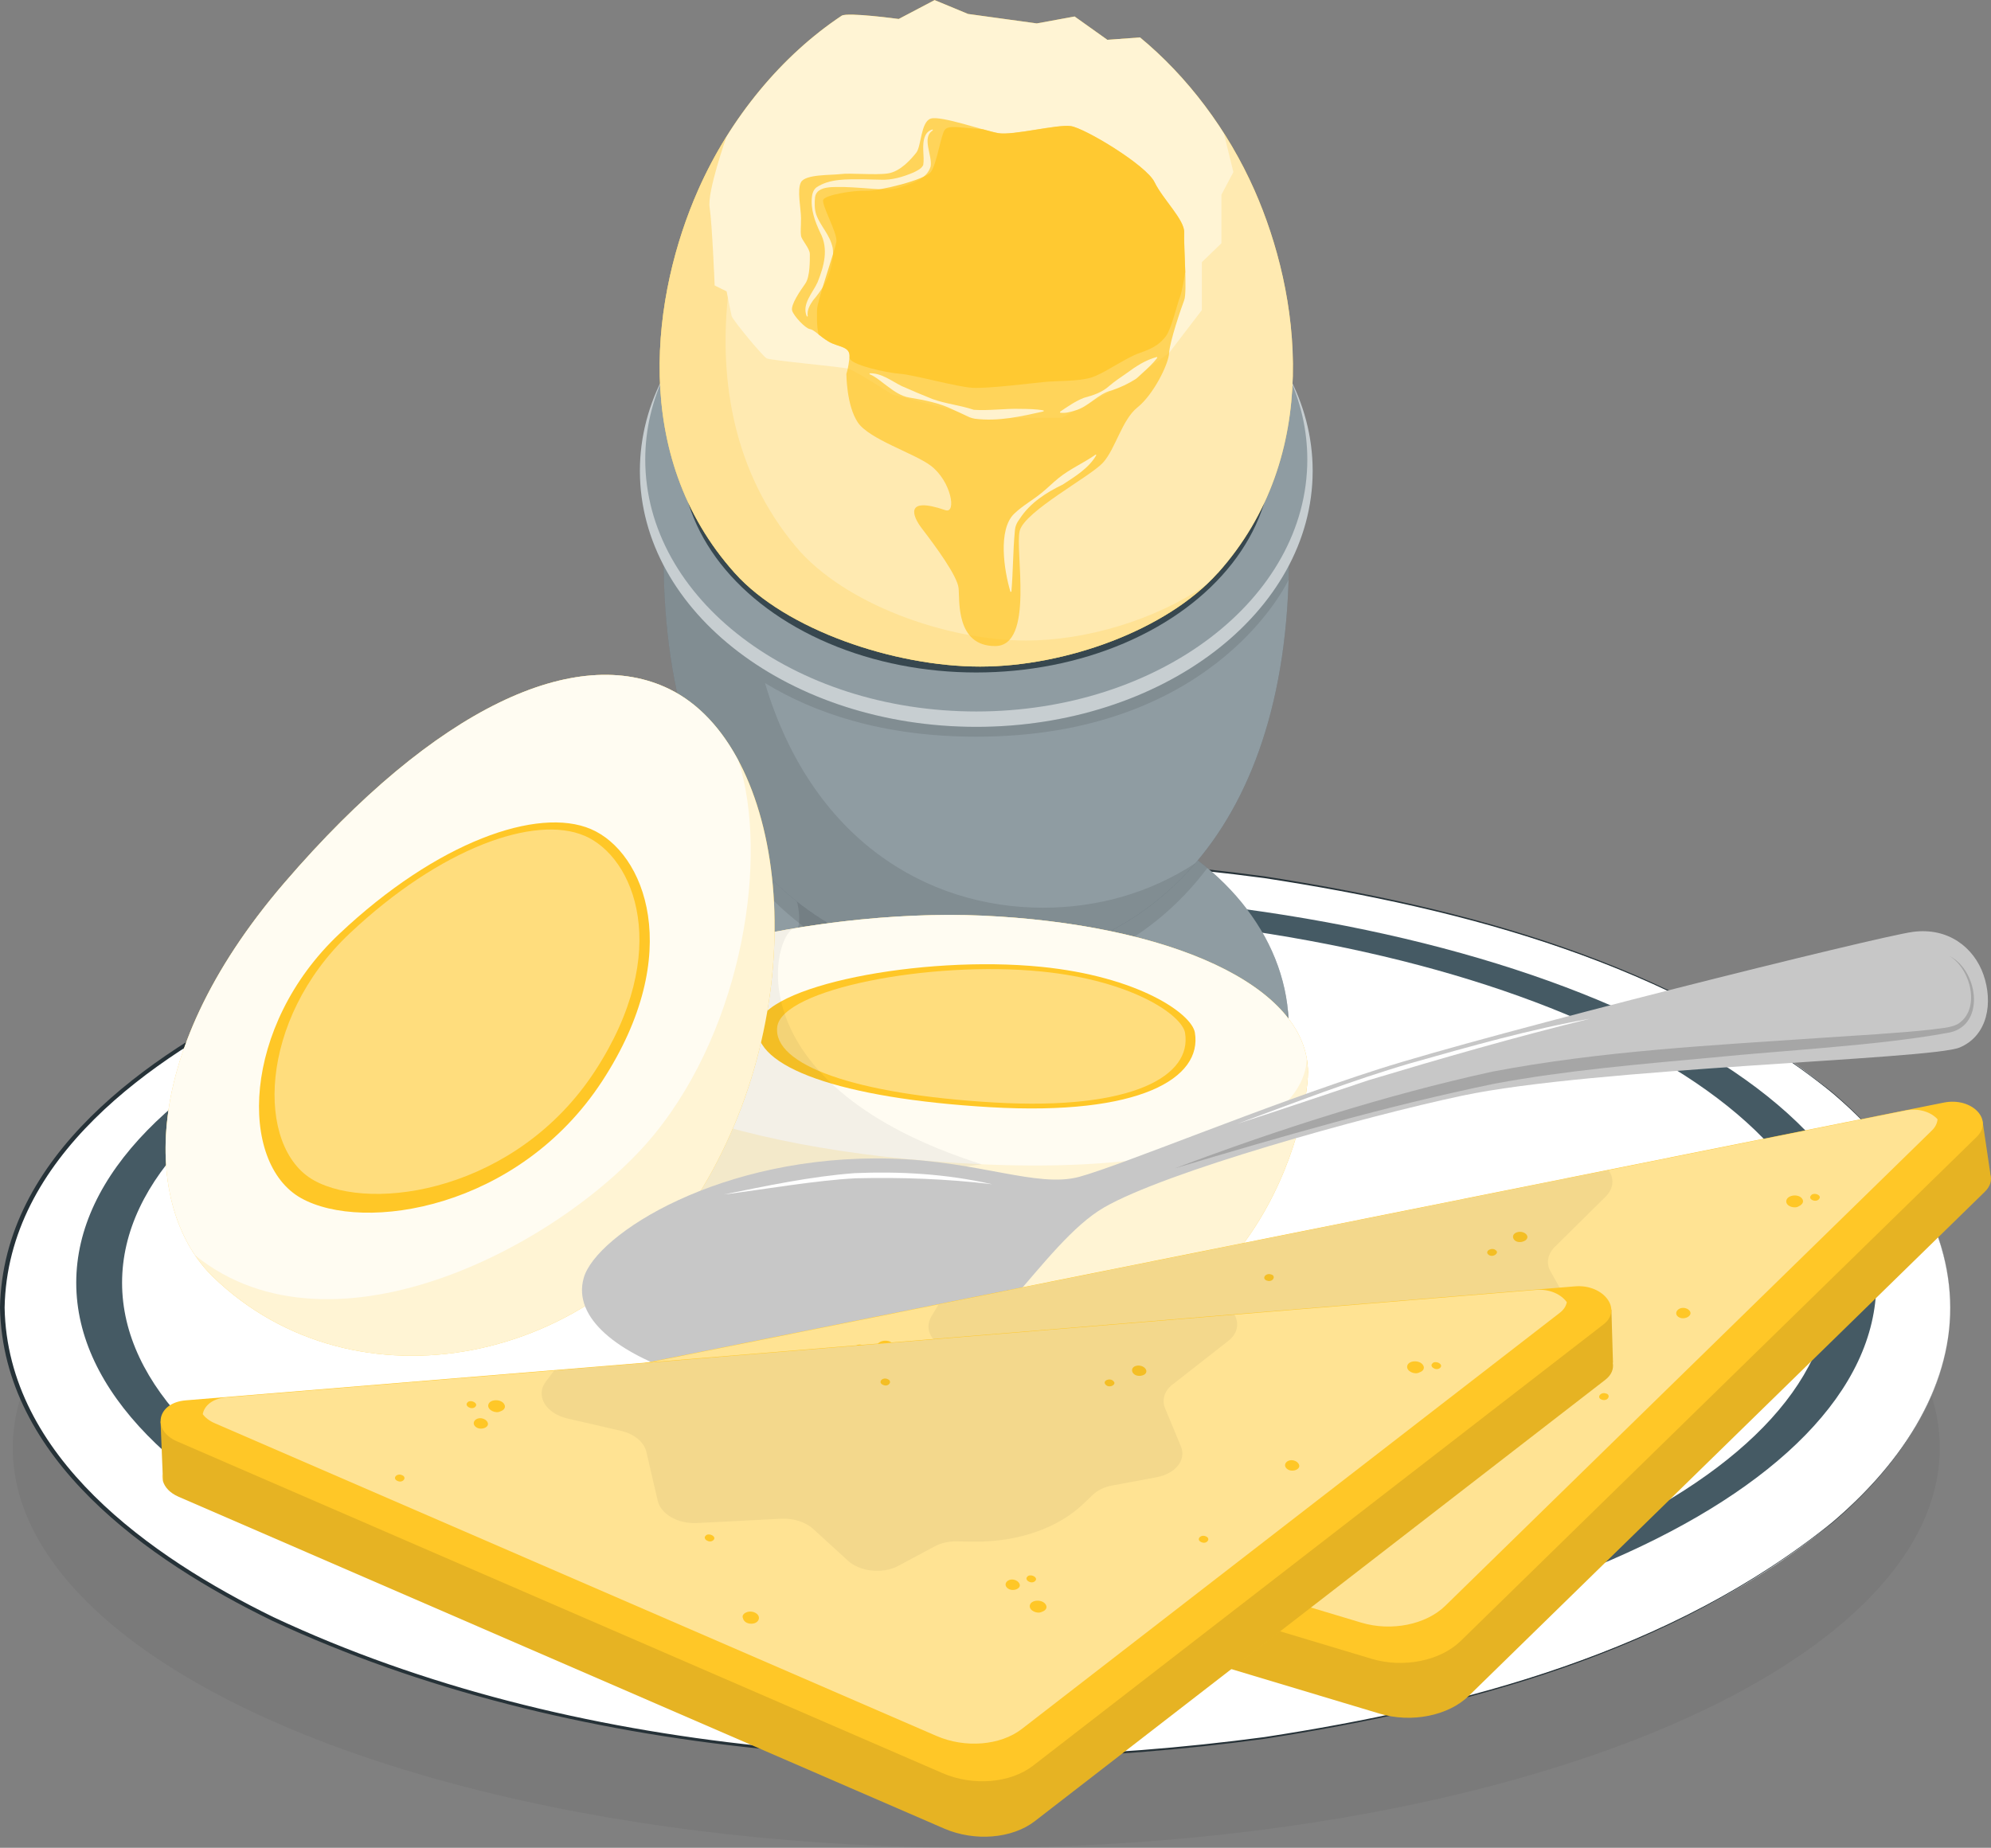 <?xml version="1.0" encoding="UTF-8"?>
<svg id="Layer_2" data-name="Layer 2" xmlns="http://www.w3.org/2000/svg" viewBox="0 0 430.88 399.98">
  <rect x="0" y="0" width="430.88" height="399.98" fill="#808080" stroke="none"/>
  <defs>
    <style>
      .cls-1, .cls-2, .cls-3 {
        opacity: .7;
      }

      .cls-4, .cls-5, .cls-6, .cls-7, .cls-3 {
        fill: #fff;
      }

      .cls-2, .cls-8, .cls-9, .cls-10, .cls-11 {
        fill: #ffc727;
      }

      .cls-12 {
        fill: #37474f;
      }

      .cls-5 {
        opacity: .4;
      }

      .cls-13 {
        fill: #455a64;
      }

      .cls-14 {
        fill: #a6a6a6;
      }

      .cls-8, .cls-6 {
        opacity: .5;
      }

      .cls-15 {
        opacity: .05;
      }

      .cls-7, .cls-9 {
        opacity: .8;
      }

      .cls-16 {
        fill: #c7c7c7;
      }

      .cls-17 {
        opacity: .1;
      }

      .cls-11 {
        opacity: .2;
      }

      .cls-18 {
        fill: #263238;
      }
    </style>
  </defs>
  <g id="Plate">
    <g>
      <g class="cls-15">
        <ellipse cx="211.28" cy="313.44" rx="208.51" ry="86.54"/>
      </g>
      <g>
        <g>
          <ellipse class="cls-4" cx="211.28" cy="283.05" rx="210.78" ry="97.5"/>
          <path class="cls-18" d="m422.06,283.05c-.03,18.76-11.69,34.84-25.47,46.56-34.67,28.15-79.51,40.02-122.9,46.78-70.17,9.52-150.1,4.63-214.89-25.61C32.03,337.74.66,315.85,0,283.05c.64-32.79,32.05-54.7,58.81-67.73,64.78-30.23,144.73-35.13,214.89-25.61,43.38,6.75,88.23,18.62,122.9,46.78,13.76,11.72,25.44,27.81,25.47,46.57h0Zm0,0c-.07-18.75-11.75-34.8-25.54-46.48-34.7-28.06-79.52-39.83-122.88-46.49-70.06-9.36-149.87-4.33-214.49,25.97C32.75,228.99,1.61,250.68,1,283.05c.59,32.36,31.79,54.08,58.16,67,64.6,30.3,144.43,35.33,214.49,25.97,43.36-6.66,88.18-18.43,122.88-46.49,13.78-11.68,25.47-27.74,25.54-46.48h0Z"/>
        </g>
        <path class="cls-13" d="m211.28,362.39c-107.41,0-194.78-38-194.78-84.72s87.38-84.72,194.78-84.72,194.78,38,194.78,84.72-87.38,84.72-194.78,84.72Zm0-165.12c-101.93,0-184.86,36.07-184.86,80.4s82.93,80.4,184.86,80.4,184.86-36.07,184.86-80.4-82.93-80.4-184.86-80.4Z"/>
      </g>
    </g>
  </g>
  <g id="Boiled_egg_1" data-name="Boiled egg 1">
    <g>
      <g>
        <g>
          <ellipse class="cls-13" cx="211.28" cy="222.55" rx="67.63" ry="51.48"/>
          <ellipse class="cls-5" cx="211.28" cy="222.55" rx="67.63" ry="51.48"/>
          <path class="cls-17" d="m278.9,222.56c0,28.43-30.28,51.48-67.62,51.48s-67.63-23.06-67.63-51.48c0-.44,0-.89.02-1.33,0-.43.03-.85.07-1.28v-.05c.02-.25.03-.5.06-.75.02-.3.06-.61.09-.91.03-.36.08-.73.14-1.09.03-.3.07-.59.12-.88.03-.19.06-.39.1-.57.04-.24.08-.48.13-.71.05-.28.11-.56.17-.84.02-.14.06-.28.09-.42.05-.24.11-.48.17-.71.07-.28.13-.56.21-.84.5-1.87,1.14-3.71,1.9-5.51.14-.34.29-.67.44-1,.19-.42.39-.84.6-1.26.15-.31.31-.63.48-.94.12-.25.25-.49.39-.74.17-.33.35-.65.54-.96.21-.36.42-.71.64-1.07,1.26-2.05,2.68-4.02,4.28-5.91.23-.27.46-.54.7-.81.25-.29.5-.57.75-.85.23-.25.47-.52.71-.76.09-.11.19-.21.28-.3.24-.25.48-.49.73-.73.45-.46.92-.91,1.39-1.35.36-.34.72-.66,1.09-.99,1.64-1.45,3.38-2.83,5.22-4.13.3-.22.62-.43.93-.66.12-.08.25-.16.37-.25.38-.25.76-.51,1.15-.75-4.69,4.23-8.44,9.09-10.99,14.39,0,0,0,.02,0,.02l-.02.03c-.16.45-1.21,3.88,1.1,7.43,2.54,3.9,12.28,4.7,14.97-4.12,1.75-5.74-5.05-17.76-5.05-17.76,9.7-6.24,21.73-10.44,34.95-11.74,4.92,7.04,8.7,15.97,8.7,26.82,0,31.15-38.42,37.97-53.17,35.19,9.77,16.89,31.95,28.68,57.75,28.68,32.93,0,59.98-19.22,62.82-43.72.02.25.05.52.07.77.02.11.02.24.03.35.02.23.03.45.04.68.05.76.07,1.53.07,2.29Z"/>
          <path class="cls-17" d="m261.29,187.9c-12.92,17.11-31.38,24.84-50.01,24.84s-37.09-7.74-50.01-24.84c12.37-10.35,30.19-16.83,50.01-16.83s37.64,6.49,50.01,16.83Z"/>
        </g>
        <g>
          <path class="cls-13" d="m278.94,120.6c0,61.94-33.56,87.87-67.66,87.87s-67.66-25.93-67.66-87.87c0,0,15.48,34.11,67.66,34.11,52.18,0,67.66-34.11,67.66-34.11Z"/>
          <path class="cls-5" d="m278.94,120.6c0,61.94-33.56,87.87-67.66,87.87s-67.66-25.93-67.66-87.87c0,0,15.48,34.11,67.66,34.11,52.18,0,67.66-34.11,67.66-34.11Z"/>
          <path class="cls-17" d="m278.94,120.6c0,1.67-.02,3.31-.08,4.93-1.24,2.55-17.53,33.94-67.58,33.94-20.47,0-35.28-5.24-45.73-11.62,10.12,33.89,35,48.64,60.2,48.64,11.51,0,22.96-3.08,32.96-9.65-12.73,14.87-30,21.63-47.42,21.63-33.19,0-65.85-24.56-67.58-82.94-.03-.72-.05-1.45-.06-2.18-.02-.91-.02-1.82-.02-2.75,0,0,0,0,0,.02.11.23,1.02,2.14,2.98,4.95.21.31.44.63.69.97.63.87,1.35,1.8,2.18,2.8.22.27.46.55.71.84.49.57,1.02,1.16,1.58,1.75.24.26.48.53.74.79.57.58,1.16,1.17,1.78,1.76.16.16.33.31.49.47.23.22.47.43.71.66,1.4,1.27,2.95,2.56,4.65,3.84.38.28.77.57,1.16.85.43.32.88.62,1.33.93.42.3.85.57,1.28.85.03.02.07.04.1.07,10.53,6.81,25.79,12.59,47.27,12.59,52.17,0,67.66-34.11,67.66-34.11Z"/>
        </g>
        <g>
          <g>
            <ellipse class="cls-13" cx="211.28" cy="101.92" rx="72.8" ry="55.42"/>
            <ellipse class="cls-5" cx="211.28" cy="101.92" rx="72.8" ry="55.42"/>
          </g>
          <path class="cls-6" d="m284.08,101.92c0,30.61-32.6,55.42-72.8,55.42s-72.8-24.81-72.8-55.42c0-7.43,1.93-14.53,5.42-21.01-2.76,5.79-4.26,12.04-4.26,18.56,0,30.12,32.07,54.54,71.64,54.54s71.64-24.42,71.64-54.54c0-6.51-1.5-12.77-4.26-18.56,3.49,6.48,5.42,13.58,5.42,21.01Z"/>
          <ellipse class="cls-12" cx="211.28" cy="98.44" rx="63.9" ry="47.13"/>
        </g>
      </g>
      <g>
        <path class="cls-10" d="m263.53,124.05c-11.06,12.34-32.97,20.24-51.43,20.24s-42.02-7.9-53.08-20.24c-22.86-25.51-17.8-60.57-7.95-82.88,6.94-15.73,18.22-29.23,31.08-37.77,1.25-.8,12.34.71,12.34.71l7.77-4.09,7.24,3,14.87,2.05,8.19-1.5,7.09,5.05,7.07-.52c10.21,8.43,18.99,19.99,24.77,33.08,9.85,22.32,14.92,57.38-7.95,82.88Z"/>
        <path class="cls-7" d="m263.53,124.05c-11.06,12.34-32.97,20.24-51.43,20.24s-42.02-7.9-53.08-20.24c-22.86-25.51-17.8-60.57-7.95-82.88,6.94-15.73,18.22-29.23,31.08-37.77,1.25-.8,12.34.71,12.34.71l7.77-4.09,7.24,3,14.87,2.05,8.19-1.5,7.09,5.05,7.07-.52c10.21,8.43,18.99,19.99,24.77,33.08,9.85,22.32,14.92,57.38-7.95,82.88Z"/>
        <path class="cls-11" d="m263.53,124.05c-11.06,12.34-32.97,20.24-51.43,20.24s-42.02-7.9-53.08-20.24c-22.86-25.51-17.8-60.57-7.95-82.88,1.79-4.04,3.86-7.94,6.18-11.65-.13.36-4.23,12.02-3.68,15.39.54,3.44,1.09,16.89,1.09,16.89l2.59,1.28s.89,4.52,1.09,5.34c.2.82,6.68,8.66,7.56,9.14s16.17,1.84,17.67,2.25c1.49.41,9.54,5.6,9.54,5.6,0,0,10.92,2.86,11.73,3,.82.13,7.37,2.04,7.37,2.04h17.6l15.15-8.19,8.05-5.87,7.09-9.27v-10.37l4.23-4.09v-10.5l2.59-4.91-2.07-8.44c2.49,3.91,4.73,8.05,6.62,12.36,9.85,22.32,14.92,57.38-7.95,82.88Z"/>
        <path class="cls-11" d="m260.74,126.86c-11.68,10.72-31.63,17.43-48.64,17.43-18.45,0-42.02-7.9-53.08-20.24-22.86-25.51-17.8-60.57-7.95-82.88,1.79-4.04,3.86-7.94,6.18-11.65-.13.36-4.23,12.02-3.68,15.39.54,3.44,1.09,16.89,1.09,16.89l2.59,1.28s.11.57.26,1.35c-1.85,18.07,1.27,37.91,14.78,53.97,10.37,12.34,32.48,20.25,49.79,20.25,12.95,0,27.69-4.41,38.65-11.8Z"/>
        <g>
          <path class="cls-2" d="m173.35,39.43c-.91,1.7,0,5.73,0,7.78s-.14,2.86,0,3.82c.14.95,1.91,2.73,1.91,3.96s.08,4.91-.99,6.41c-1.06,1.5-3.24,4.64-2.83,5.87.41,1.23,2.87,3.82,3.82,3.96.95.14,2.05,1.5,4.09,2.73s4.77.96,4.5,3.41c-.27,2.45-.68,3.55-.68,3.55,0,0,0,6.82,2.46,10.5,2.46,3.68,12.23,6.69,15.78,9.37,4.46,3.36,5.66,10.49,3.18,9.64-9-3.09-7.06,1.39-5.1,3.94,3.14,4.09,7.69,10.33,7.96,12.93.27,2.59-.68,12.55,7.91,12.55s4.23-20.74,5.32-24.96c1.09-4.23,15.28-11.73,18.01-14.73s4.09-9.28,7.5-12c3.41-2.73,6.69-9.28,6.82-11.74.13-2.45,2.59-9.68,3.27-11.46.68-1.77-.14-11.87,0-14.6.14-2.73-4.64-7.23-6.41-10.91-1.77-3.68-15.14-11.73-18.14-12.14-3-.41-12.55,2.09-15.69,1.52-3.14-.56-12.41-3.84-14.6-3.16-2.18.68-2.05,6-3.14,7.37-1.09,1.36-3.41,4.09-6.14,4.5-2.73.41-8.19-.14-10.23.14-2.05.27-7.64,0-8.59,1.77Z"/>
          <g class="cls-1">
            <path class="cls-4" d="m174.61,68.52c-1.18-2.71,1.31-5.13,2.33-7.44,1.39-3.47,2.43-7.19.57-10.71-1.14-2.43-2.12-5.04-1.79-7.79.05-.68.33-1.5.95-2,2.89-1.97,6.73-1.75,9.97-1.77,0,0,3.94.09,3.94.09,2.44.13,4.92-.63,7.15-1.58.81-.41,1.71-.81,2.07-1.61.33-1.9-.45-4.33.43-6.32.29-.68.88-1.2,1.59-1.36,0,0,.07.19.07.19-2.53,1.53-.05,5.46-.49,7.82-.83,2.83-4.22,3.7-6.66,4.53-1.23.39-2.88.54-4.22.41-2.3-.16-5.59-.44-7.85-.5-1.97.04-5.91-.39-6.28,2.19-.13,1.2-.14,2.62.25,3.77.94,2.59,3.01,4.38,3.57,7.27.19,1.5-.04,2.88-.38,4.21-.59,2.69-2.11,5.03-3.87,7.09-.71,1.03-1.37,2.15-1.15,3.45l-.19.06h0Z"/>
            <path class="cls-4" d="m229.41,89.12c1.68-1.12,3.31-2.29,5.19-3.01,1.97-.53,3.91-1.16,5.46-2.57,1.12-.97,2.44-1.84,3.65-2.68,2.12-1.55,4.09-2.89,6.65-3.59l.11.17c-.97,1.24-2.07,2.26-3.2,3.29-.56.49-.92.89-1.44,1.29-1.64,1.05-3.39,1.87-5.24,2.48-3.08.77-4.96,3.58-8.02,4.39-.98.29-2.02.61-3.15.44v-.2h-.01Z"/>
            <path class="cls-4" d="m188.21,80.81c2.51-.11,4.79,1.7,6.93,2.76,2.16.96,4.46,1.93,6.67,2.81,2.9,1.05,6.01,1.34,8.94,2.33,3.24.23,6.79-.31,10.12-.2,1.65.02,3.31.02,5,.34l-.02.2c-4.9,1.09-9.78,2.24-14.88,1.59-.32-.04-.8-.18-1.15-.32-.84-.41-2.69-1.24-3.57-1.65-3-1.48-6.25-2.07-9.51-2.62-1.64-.26-3.26-1.36-4.56-2.35-1.34-.95-2.51-2.08-3.99-2.7v-.2h.01Z"/>
            <path class="cls-4" d="m237.27,98.5c-1.62,2.85-4.62,4.65-7.29,6.4-3.58,1.72-7.02,3.94-9.24,7.31-.73,1-1.05,1.68-1.12,2.84-.41,4.35-.36,8.58-.74,13.04l-.2.02c-1.34-4.39-2.82-13.48.84-16.94,1.79-1.72,3.98-2.9,5.87-4.46,1.26-1,2.4-2.18,3.66-3.19,2.48-2.02,5.47-3.29,8.06-5.12,0,0,.17.1.17.1h0Z"/>
          </g>
          <path class="cls-9" d="m256.52,58.78c-.16.97-.72,4.45-1.19,5.61-.55,1.36-1.82,6.82-3,8.37-1.18,1.54-2.45,2.54-5.64,3.63s-7.82,4.55-10.64,5.37c-2.82.82-7.28.64-10.19.94-2.9.29-12,1.43-15.37,1.25-3.36-.18-12.73-2.82-15.73-3.04-2.96-.21-10.92-1.97-10.92-3.5,0-.02,0-.04,0-.07,0-.06,0-.11,0-.17.12-2.27-2.52-2.04-4.51-3.23-.88-.53-1.58-1.07-2.17-1.54-.48-1.87-.34-4.23-.34-5.37,0-1.81,3.91-12.82,4.18-14.73.27-1.91-3.36-8.1-2.82-9.1.55-1,6.28-2,9.19-1.91,2.9.09,12.82-2.36,14.1-4.09,1.27-1.73,2.18-8.1,3-9.1.81-1,2.81-.54,8.28-.11h0c1.33.37,2.49.68,3.27.82,3.13.56,12.68-1.94,15.69-1.53,2.99.41,16.37,8.46,18.14,12.14,1.77,3.68,6.55,8.19,6.42,10.91-.07,1.49.13,5.14.23,8.44Z"/>
        </g>
      </g>
    </g>
  </g>
  <g id="Boiled_egg_2" data-name="Boiled egg 2">
    <g>
      <g>
        <path class="cls-10" d="m283.06,232.2c0,9.84-10.56,61.29-64.9,61.29-67.99,0-99.92-42.75-99.92-63.61s56.78-33.36,94.24-31.68c40.2,1.8,70.59,14.94,70.59,33.99Z"/>
        <path class="cls-7" d="m283.06,232.2c0,9.84-10.56,61.29-64.9,61.29-67.99,0-99.92-42.75-99.92-63.61s56.78-33.36,94.24-31.68c40.2,1.8,70.59,14.94,70.59,33.99Z"/>
        <path class="cls-3" d="m212.44,252.03c58.9,2.57,70.34-14.42,70.34-22.92-3.1-17.38-32.33-29.2-70.31-30.91-31.26-1.4-76,7.08-89.93,22.05,0,0,0,.02,0,.02-4.21,11.52,31.02,29.17,89.9,31.75Z"/>
        <g>
          <path class="cls-10" d="m258.59,223.53c1.64,9.86-11.85,18.03-44.3,16.14-32.45-1.89-51.33-8.76-50.3-17.51,1.03-8.76,35.37-15.45,61.29-12.88,21.03,2.09,32.62,10.13,33.31,14.25Z"/>
          <path class="cls-5" d="m256.46,223.59c1.53,9.2-11.05,16.82-41.33,15.06-30.27-1.76-47.9-8.17-46.93-16.34.96-8.17,33-14.42,57.19-12.01,19.62,1.95,30.43,9.45,31.08,13.3Z"/>
        </g>
        <path class="cls-15" d="m206.58,293.05c-60.04-4.49-88.34-43.53-88.34-63.17,0-13.94,25.38-24.15,53.4-28.89h.01c-4.84,2.71-11.9,34.21,40.79,51.04,0,0-35.27,4.11-35.76,16.08-.48,11.61,19.06,23.85,29.9,24.94Z"/>
      </g>
      <g>
        <g>
          <path class="cls-10" d="m144.87,149.17c25.38,12.44,31.53,65.41,8.25,106.12-23.27,40.71-76.53,50.69-107.02,21.1-14.26-13.85-17.46-47.01,15.44-85.29,32.89-38.28,63.29-51.75,83.33-41.93Z"/>
          <path class="cls-7" d="m144.87,149.17c25.38,12.44,31.53,65.41,8.25,106.12-23.27,40.71-76.53,50.69-107.02,21.1-14.26-13.85-17.46-47.01,15.44-85.29,32.89-38.28,63.29-51.75,83.33-41.93Z"/>
        </g>
        <path class="cls-3" d="m42.23,271.74c30.07,24.27,80.57-2.95,99.57-26.44,19.01-23.49,24.66-59.86,17.98-80.7-3.75-7.02-8.76-12.42-14.91-15.43-20.03-9.82-50.43,3.65-83.32,41.93-29.65,34.51-29.98,64.86-19.31,80.65Z"/>
        <g>
          <path class="cls-10" d="m127.88,179.47c11.63,4.96,20.51,26.84,2.45,54.54-18.06,27.7-51.57,32.93-65.16,25.35-13.58-7.59-12.91-37.24,8.25-57.2,21.15-19.96,42.98-27.6,54.46-22.69Z"/>
          <path class="cls-5" d="m126.48,180.9c10.86,4.64,19.15,25.06,2.29,50.93-16.86,25.87-48.15,30.75-60.84,23.67-12.68-7.08-12.05-34.77,7.7-53.4,19.75-18.63,40.13-25.77,50.85-21.19Z"/>
        </g>
      </g>
    </g>
  </g>
  <g id="Spoon">
    <g>
      <path class="cls-16" d="m195.96,299.5c16.88-4.55,29.61-30.39,42.96-38.12,13.35-7.73,56.12-19.65,77.46-24.19,28.34-6.03,101.58-7.82,107.74-10.45,6.16-2.62,7.19-9.82,5.14-15.72-2.05-5.89-7.61-10.32-15.28-9.3-7.67,1.02-91.02,21.84-115.65,29.72-24.63,7.88-55.73,20.86-64.79,23.31-9.06,2.45-21.67-3.43-40.74-3.95-36.82-1-63.79,16.41-66.47,25.81-4.97,17.4,39.94,30.88,69.62,22.88Z"/>
      <path class="cls-14" d="m421.94,206.97c4.55,2.77,6.84,11.55,1.71,14.73-1.7.84-3.72.87-5.59,1.15-6.79.79-16.82,1.32-23.76,1.8-23.84,1.63-47.82,2.84-71.38,7.33-23.39,5.14-46.22,12.47-68.6,20.9,22.83-6.81,45.79-13.5,69.12-18.3,15.56-2.9,31.46-4.21,47.24-5.67,15.27-1.54,35.58-2.56,50.53-5.28,8.64-1.12,7.06-13.47.72-16.67h0Z"/>
      <path class="cls-4" d="m344.09,220.52c-13.08,2.32-25.88,5.97-38.65,9.58-12.76,3.71-25.14,8.56-37.6,13.14,9.48-3.03,18.9-6.27,28.33-9.41,15.87-4.77,31.82-9.37,47.92-13.31h0Z"/>
      <path class="cls-4" d="m214.62,256.33c-9.92-2.25-19.88-2.79-29.61-2.39-9.69.73-19.02,2.75-28.4,4.63,8.45-1.06,20.15-3.1,28.6-3.51,9.71-.23,19.53.1,29.41,1.28h0Z"/>
      <path class="cls-14" d="m218.38,279.12c-6.12,2.61-11.62,6.57-17.48,9.65-2.91,1.53-5.84,3.02-8.87,4.15-2.85,1.05-6.14,1.43-9.38,1.62-6.56.48-13.23.19-19.84,0-5.87-.18-10.57-.73-16.36-.51,6.65,1.11,9.59,2.27,16.28,2.95,6.7.68,13.43,1.11,20.21.68,3.38-.27,6.8-.63,10.17-1.98,9.4-3.9,17-10.77,25.26-16.57h0Z"/>
    </g>
  </g>
  <g id="Toast">
    <g>
      <g>
        <g>
          <path class="cls-10" d="m430.76,254.12h-.05c.39,1.25.1,2.62-1.17,3.85l-111.66,109.11c-4.43,4.33-12.43,5.93-19.31,3.86l-173.15-52.01c-2-.6-3.24-1.72-3.77-2.97l-.27-1.74-1.75-11.01,309.43-60.47,1.68,11.37Z"/>
          <path class="cls-17" d="m430.76,254.12h-.05c.39,1.25.1,2.62-1.17,3.85l-111.66,109.11c-4.43,4.33-12.43,5.93-19.31,3.86l-173.15-52.01c-2-.6-3.24-1.72-3.77-2.97l-.27-1.74-1.75-11.01,309.43-60.47,1.68,11.37Z"/>
        </g>
        <path class="cls-10" d="m124.5,298.06l296.19-59.39c6.08-1.22,10.85,3.76,7.1,7.42l-111.66,109.11c-4.44,4.34-12.42,5.94-19.31,3.87l-173.14-52.01c-5.81-1.74-5.25-7.79.83-9.01Z"/>
        <path class="cls-10" d="m121.67,315.97c-.24-.56-.33-1.15-.27-1.74l.27,1.74Z"/>
        <path class="cls-8" d="m419.31,242.28c-.06.82-.44,1.67-1.24,2.45l-105.28,102.86c-4.18,4.1-11.71,5.61-18.21,3.65l-163.24-49.03c-1.23-.37-2.16-.95-2.8-1.64.1-1.82,1.67-3.6,4.6-4.19l279.25-55.99c2.93-.59,5.53.36,6.91,1.88Z"/>
        <path class="cls-6" d="m419.31,242.28c-.06.82-.44,1.67-1.24,2.45l-105.28,102.86c-4.18,4.1-11.71,5.61-18.21,3.65l-163.24-49.03c-1.23-.37-2.16-.95-2.8-1.64.1-1.82,1.67-3.6,4.6-4.19l279.25-55.99c2.93-.59,5.53.36,6.91,1.88Z"/>
        <g>
          <path class="cls-10" d="m308.54,316.39s-.01,0-.02-.02c-.03-.04-.07-.07-.1-.11-.03-.03-.05-.06-.09-.08-.15-.14-.35-.26-.62-.34-1.56-.46-2.76,1.01-1.65,1.84,1.18.88,3.31-.21,2.47-1.3Z"/>
          <path class="cls-10" d="m190,295.11s-.01-.01-.01-.02c-.03-.04-.07-.07-.1-.11-.03-.03-.05-.06-.09-.08-.15-.14-.35-.26-.62-.34-1.56-.46-2.76,1.01-1.65,1.84,1.18.88,3.31-.21,2.47-1.3Z"/>
          <path class="cls-10" d="m365.67,283.75s-.01,0-.02-.02c-.03-.04-.07-.07-.1-.11-.03-.03-.05-.06-.09-.08-.15-.14-.35-.26-.62-.34-1.56-.46-2.76,1.01-1.65,1.84,1.18.88,3.31-.21,2.47-1.3Z"/>
          <path class="cls-10" d="m310.98,314.4s-.03,0-.05,0c-.29,0-.57.07-.74.26,0,0,0,0,0,0-.01,0-.01.02-.02.03-.01.02-.03.03-.04.05-.72.77.95,1.63,1.71.82.57-.6-.16-1.13-.86-1.17Z"/>
          <path class="cls-10" d="m186.08,291.06s-.03,0-.05,0c-.29,0-.57.07-.74.26,0,0,0,0,0,0-.01,0-.01.02-.02.03-.01.02-.03.03-.04.05-.72.77.95,1.63,1.71.82.57-.6-.16-1.13-.86-1.17Z"/>
          <path class="cls-10" d="m240.71,313.7s-.03,0-.05,0c-.29,0-.57.07-.74.26,0,0,0,0,0,0-.01,0-.01.02-.02.03-.01.02-.03.03-.04.05-.72.77.95,1.63,1.71.82.57-.6-.16-1.12-.86-1.17Z"/>
          <path class="cls-10" d="m392.77,258.44s-.03,0-.05,0c-.29,0-.57.07-.74.26,0,0,0,0,0,0-.01,0-.01.02-.02.03-.01.02-.03.03-.04.05-.72.77.95,1.63,1.71.82.57-.6-.16-1.13-.86-1.17Z"/>
          <path class="cls-10" d="m314.81,320.32c-.86-1.16-3.4-.73-3.42.6-.02,1.1,1.86,1.68,2.77,1.03.72-.33,1.14-.97.65-1.63Z"/>
          <path class="cls-10" d="m193.19,290.88c-.86-1.15-3.4-.73-3.42.6-.02,1.1,1.86,1.68,2.77,1.03.72-.33,1.14-.97.65-1.63Z"/>
          <path class="cls-10" d="m329.17,268.85s.02,0,.03,0c.06,0,.12-.03.17-.04.05-.01.09-.02.13-.03.23-.06.46-.15.66-.31,1.13-.91-.4-2.2-1.87-1.72-1.55.51-.82,2.32.88,2.1Z"/>
          <path class="cls-10" d="m323.89,271.32s0-.02.01-.03c.11-.2.1-.41-.1-.59,0,0,0,0,0,0,0-.01-.02-.01-.03-.02-.02-.01-.03-.03-.06-.04-.77-.74-2.45.12-1.65.9.6.59,1.53.25,1.82-.21Z"/>
          <path class="cls-10" d="m275.65,276.44s0-.02,0-.03c-.02-.21-.16-.4-.44-.5,0,0,0,0,0,0-.01,0-.03,0-.04-.01-.03,0-.05-.02-.08-.02-1.15-.42-2.14.87-.95,1.32.9.34,1.54-.25,1.52-.75Z"/>
          <path class="cls-10" d="m348.13,302.21s0-.02,0-.03c-.02-.21-.16-.4-.44-.5,0,0,0,0,0,0-.01,0-.03,0-.04-.01-.03,0-.05-.02-.08-.02-1.15-.42-2.14.87-.95,1.32.9.34,1.54-.25,1.52-.75Z"/>
          <path class="cls-10" d="m173.57,309.26s0-.02,0-.03c-.02-.21-.16-.4-.44-.5,0,0,0,0,0,0-.01,0-.03,0-.04-.01-.03,0-.05-.02-.08-.02-1.15-.42-2.14.87-.95,1.32.9.34,1.54-.25,1.52-.75Z"/>
          <path class="cls-10" d="m251.89,331.81c1.8-.21,2.09-2.07.35-2.52-1.44-.37-2.82.72-2.27,1.55.19.59.89,1.09,1.92.97Z"/>
          <path class="cls-10" d="m389.99,259.45c-.86-1.16-3.4-.73-3.42.6-.02,1.1,1.86,1.68,2.77,1.03.72-.33,1.14-.97.65-1.63Z"/>
        </g>
        <path class="cls-15" d="m336.52,269.85c-1.57,1.58-1.96,3.57-1.01,5.28l4.37,7.78c1.56,2.76-.42,5.99-4.44,7.24l-9.39,2.9c-1.6.49-2.95,1.33-3.84,2.4l-1.98,2.4c-4.84,5.77-13.13,9.74-22.4,10.7l-3.84.4c-1.71.17-3.31.74-4.57,1.61l-7.36,5.12c-3.16,2.17-8.03,2.21-10.97.12l-8.26-5.92c-1.82-1.31-4.51-1.83-7.13-1.4l-18.04,3.05c-4.03.67-7.95-.97-8.99-3.74l-3.71-10.32c-.74-2-3.05-3.5-5.94-3.82l-11.9-1.31c-4.79-.55-7.47-4.09-5.58-7.33l1.57-2.63,144.99-29.07c1.31,1.75,1.14,3.99-.66,5.77l-10.9,10.77Z"/>
      </g>
      <g>
        <g>
          <path class="cls-10" d="m349.07,294.98h-.05c.24,1.28-.21,2.61-1.6,3.69l-123.48,95.55c-4.9,3.79-13.02,4.45-19.6,1.6l-165.68-71.82c-1.91-.83-3.01-2.08-3.39-3.39l-.07-1.76-.45-11.15,313.98-24.22.34,11.5Z"/>
          <path class="cls-17" d="m349.07,294.98h-.05c.24,1.28-.21,2.61-1.6,3.69l-123.48,95.55c-4.9,3.79-13.02,4.45-19.6,1.6l-165.68-71.82c-1.91-.83-3.01-2.08-3.39-3.39l-.07-1.76-.45-11.15,313.98-24.22.34,11.5Z"/>
        </g>
        <path class="cls-10" d="m40.16,303.13l300.71-24.68c6.17-.51,10.32,5,6.18,8.21l-123.48,95.55c-4.91,3.8-13.02,4.47-19.6,1.61l-165.67-71.82c-5.56-2.41-4.3-8.36,1.87-8.87Z"/>
        <path class="cls-10" d="m35.27,320.61c-.17-.59-.19-1.18-.07-1.76l.07,1.76Z"/>
        <path class="cls-8" d="m339.08,281.88c-.15.81-.63,1.61-1.51,2.29l-116.42,90.08c-4.63,3.6-12.27,4.22-18.49,1.52l-156.2-67.7c-1.18-.51-2.03-1.2-2.58-1.95.31-1.8,2.07-3.39,5.05-3.63l283.52-23.27c2.97-.24,5.45,1,6.64,2.67Z"/>
        <path class="cls-6" d="m339.08,281.88c-.15.81-.63,1.61-1.51,2.29l-116.42,90.08c-4.63,3.6-12.27,4.22-18.49,1.52l-156.2-67.7c-1.18-.51-2.03-1.2-2.58-1.95.31-1.8,2.07-3.39,5.05-3.63l283.52-23.27c2.97-.24,5.45,1,6.64,2.67Z"/>
        <g>
          <path class="cls-10" d="m220.57,342.72s0-.01-.01-.02c-.02-.04-.06-.08-.09-.12-.02-.03-.05-.06-.07-.09-.14-.16-.31-.3-.58-.41-1.5-.64-2.86.68-1.85,1.64,1.06,1.01,3.31.17,2.6-1Z"/>
          <path class="cls-10" d="m105.48,307.8s0-.01-.01-.02c-.02-.04-.06-.08-.09-.12-.02-.03-.05-.06-.08-.09-.14-.16-.31-.3-.58-.41-1.5-.64-2.86.68-1.85,1.64,1.06,1.01,3.31.17,2.6-1Z"/>
          <path class="cls-10" d="m281.05,316.89s0-.01-.01-.02c-.02-.04-.06-.08-.09-.12-.02-.03-.05-.06-.07-.09-.14-.16-.31-.3-.58-.41-1.5-.64-2.86.68-1.85,1.64,1.06,1.01,3.31.17,2.6-1Z"/>
          <path class="cls-10" d="m223.22,341.03s-.03,0-.04,0c-.29-.04-.57,0-.76.17,0,0,0,0,0,0-.01,0-.01.02-.02.02-.01.02-.03.03-.04.05-.8.68.75,1.73,1.6,1.02.64-.54-.03-1.14-.72-1.26Z"/>
          <path class="cls-10" d="m102.06,303.32s-.03,0-.04,0c-.29-.04-.57,0-.76.17,0,0,0,0,0,0-.01,0-.01.02-.02.02-.02.02-.03.03-.04.05-.8.68.75,1.73,1.6,1.02.64-.54-.03-1.14-.72-1.26Z"/>
          <path class="cls-10" d="m153.6,332.17s-.03,0-.04,0c-.29-.04-.57,0-.76.17,0,0,0,0,0,0-.01,0-.01.02-.02.02-.02.02-.03.03-.04.05-.8.68.75,1.73,1.6,1.02.64-.54-.03-1.14-.72-1.26Z"/>
          <path class="cls-10" d="m310.88,294.87s-.03,0-.04,0c-.29-.04-.57,0-.76.17,0,0,0,0,0,0-.01,0-.01.02-.02.02-.02.02-.03.03-.04.05-.8.68.75,1.73,1.6,1.02.64-.54-.03-1.14-.72-1.26Z"/>
          <path class="cls-10" d="m226.33,347.36c-.72-1.25-3.28-1.12-3.47.2-.15,1.1,1.64,1.88,2.63,1.34.75-.24,1.25-.83.84-1.54Z"/>
          <path class="cls-10" d="m109.13,303.97c-.72-1.25-3.28-1.12-3.47.2-.15,1.1,1.64,1.88,2.63,1.34.75-.24,1.25-.83.84-1.54Z"/>
          <path class="cls-10" d="m246.58,297.84s.02,0,.03,0c.06,0,.12-.01.18-.02.05,0,.09,0,.14-.02.24-.03.47-.1.69-.23,1.22-.78-.14-2.24-1.66-1.93-1.6.33-1.09,2.21.63,2.19Z"/>
          <path class="cls-10" d="m241.06,299.69s.01-.02.02-.03c.13-.18.15-.4-.03-.59,0,0,0,0,0,0,0-.01-.02-.02-.03-.03-.02-.02-.03-.03-.05-.05-.68-.83-2.45-.17-1.74.7.53.65,1.49.43,1.83,0Z"/>
          <path class="cls-10" d="m192.61,299.18s0-.02,0-.03c0-.21-.11-.42-.38-.55,0,0,0,0,0,0-.01,0-.03,0-.04-.02-.02-.01-.05-.02-.07-.03-1.09-.55-2.23.62-1.09,1.2.85.44,1.55-.07,1.59-.57Z"/>
          <path class="cls-10" d="m261.49,333.22s0-.02,0-.03c0-.21-.11-.41-.38-.55,0,0,0,0,0,0-.01,0-.03,0-.04-.02-.02-.01-.05-.02-.07-.03-1.09-.55-2.23.62-1.09,1.2.85.44,1.55-.07,1.59-.57Z"/>
          <path class="cls-10" d="m87.53,319.97s0-.02,0-.03c0-.21-.11-.42-.38-.55,0,0,0,0,0,0-.01,0-.03,0-.04-.02-.02-.01-.05-.02-.07-.03-1.09-.55-2.23.62-1.09,1.2.85.44,1.55-.07,1.59-.57Z"/>
          <path class="cls-10" d="m162.58,351.48c1.81,0,2.32-1.82.64-2.47-1.39-.54-2.88.39-2.43,1.28.12.61.76,1.19,1.79,1.19Z"/>
          <path class="cls-10" d="m308,295.55c-.72-1.25-3.28-1.12-3.47.2-.15,1.1,1.64,1.88,2.63,1.34.75-.24,1.25-.83.84-1.54Z"/>
        </g>
        <path class="cls-15" d="m253.75,299.69c-1.75,1.38-2.36,3.32-1.62,5.14l3.43,8.25c1.23,2.92-1.12,5.91-5.25,6.69l-9.65,1.8c-1.64.3-3.08.98-4.09,1.94l-2.25,2.15c-5.47,5.17-14.15,8.16-23.46,8.05l-3.86-.05c-1.71-.03-3.37.35-4.72,1.07l-7.9,4.24c-3.39,1.79-8.23,1.27-10.89-1.15l-7.5-6.85c-1.65-1.51-4.26-2.35-6.91-2.22l-18.25.94c-4.08.2-7.77-1.89-8.48-4.77l-2.48-10.69c-.51-2.08-2.62-3.84-5.45-4.49l-11.65-2.69c-4.69-1.11-6.93-4.94-4.68-7.94l1.86-2.44,147.21-12.08c1.09,1.89.66,4.1-1.33,5.66l-12.07,9.45Z"/>
      </g>
    </g>
  </g>
</svg>